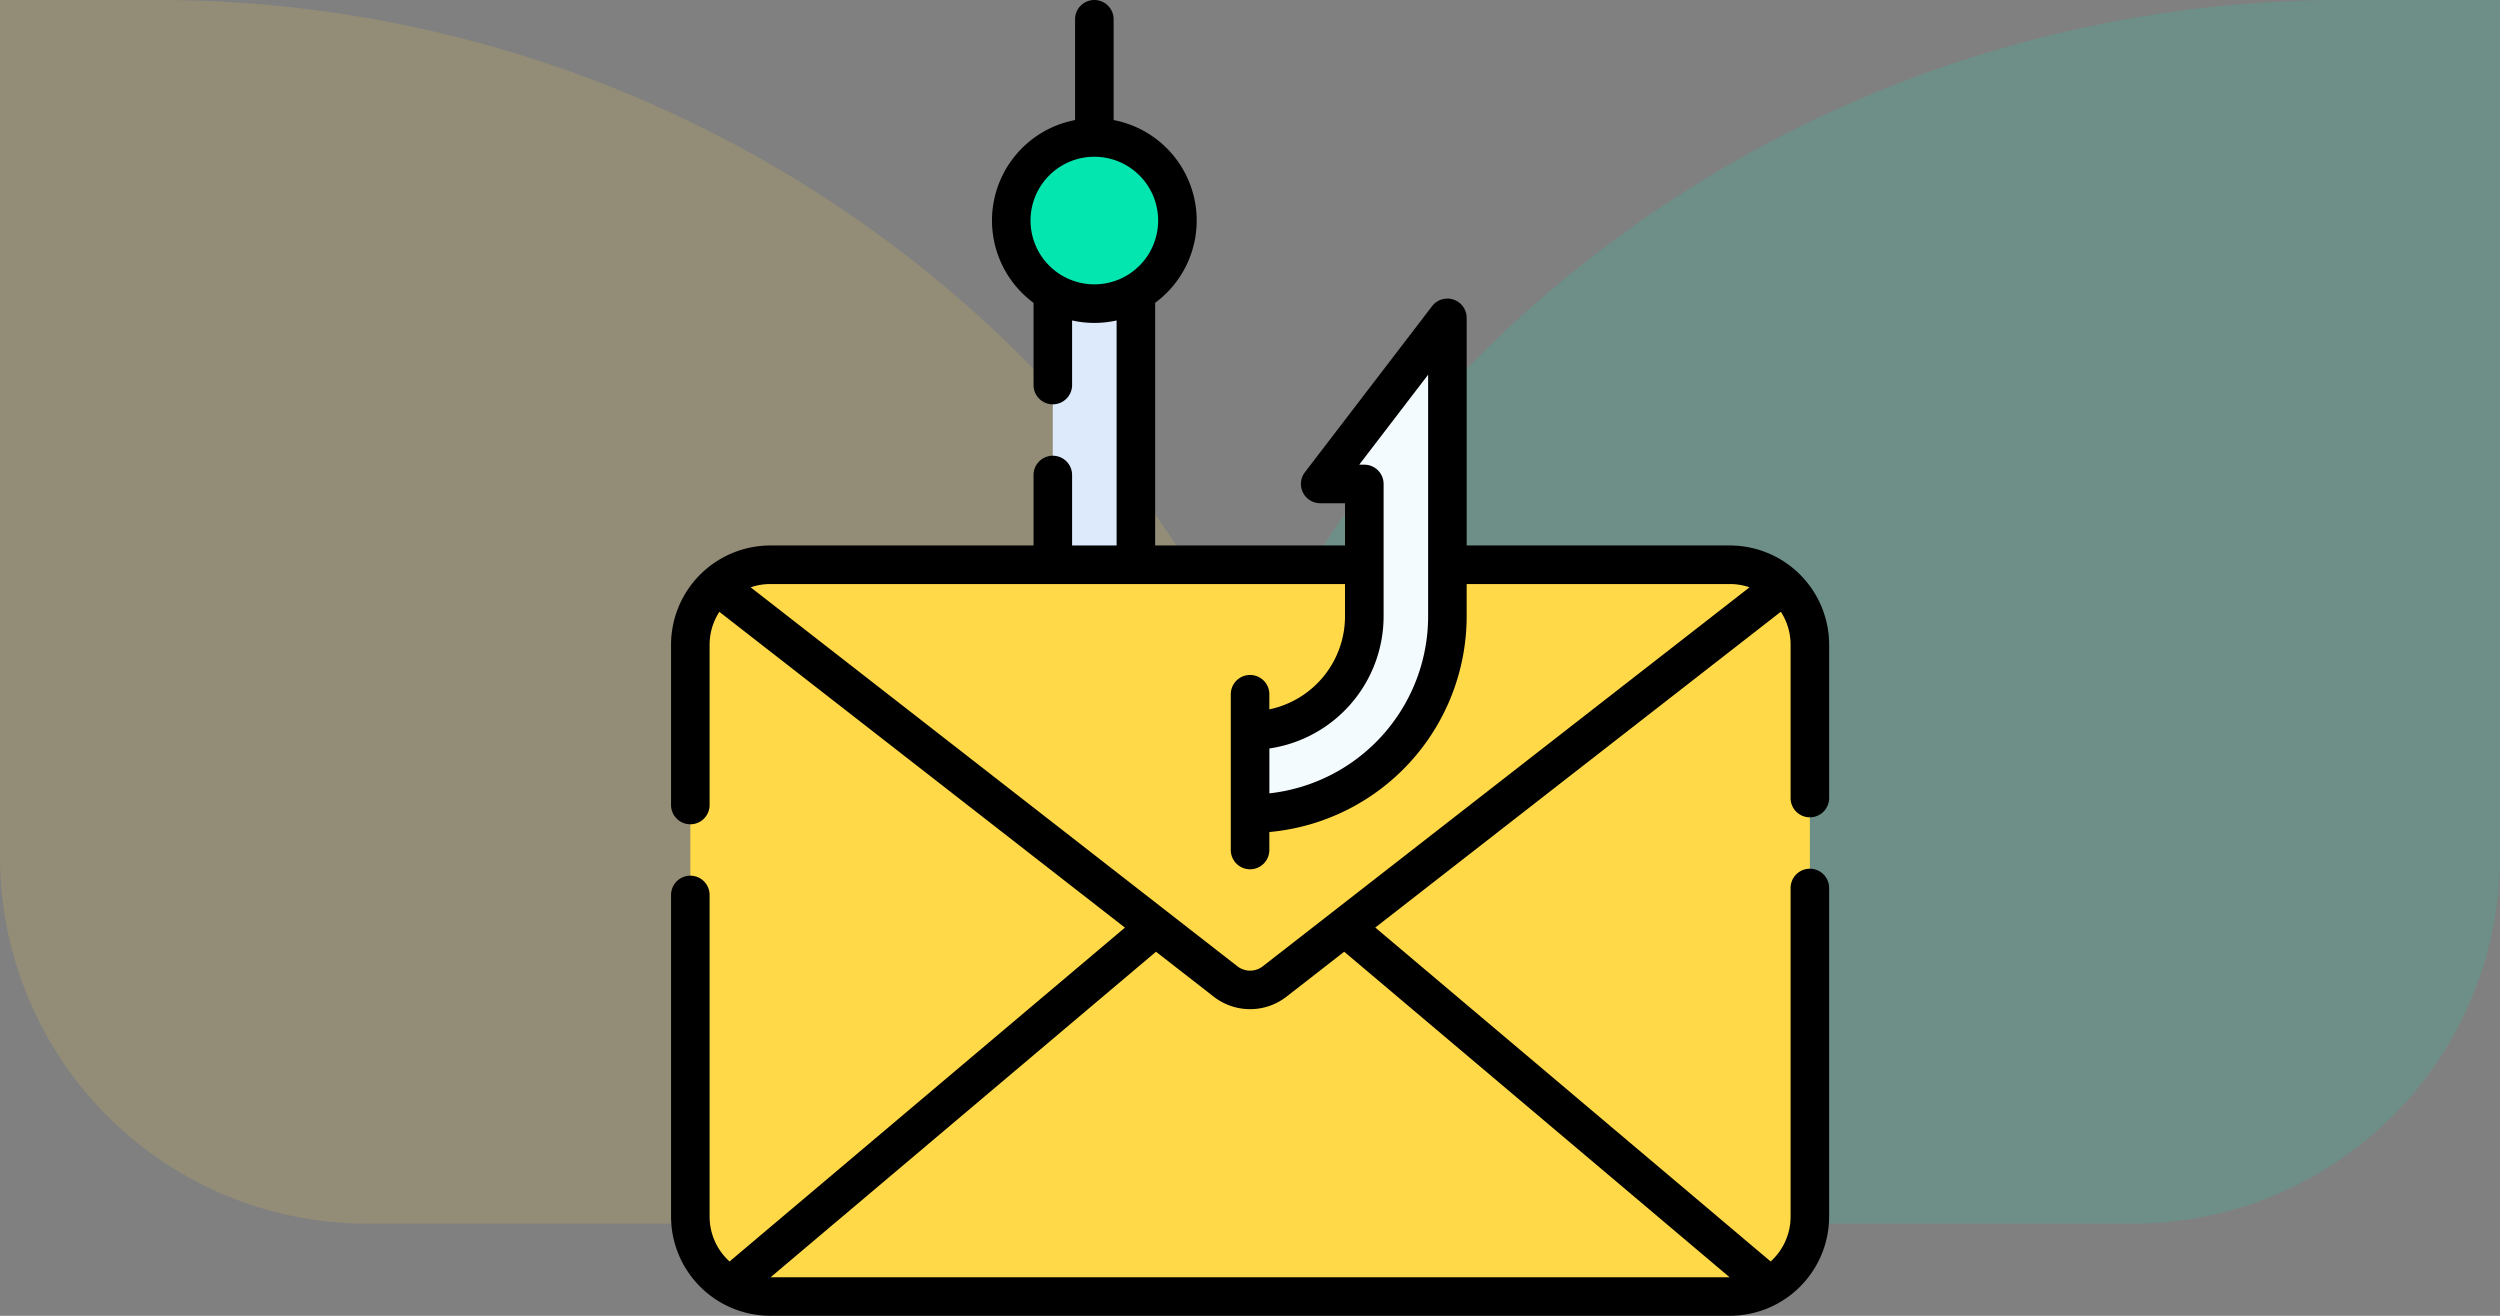 <svg xmlns="http://www.w3.org/2000/svg" width="190" height="100" viewBox="0 0 190 100">
  <rect x="0" y="0" width="190" height="100" fill="#808080" stroke="none"/>
  <g id="t2-ic1" transform="translate(-180 -404)">
    <g id="Group_108511" data-name="Group 108511">
      <path id="Rectangle_36068" data-name="Rectangle 36068" d="M27.9,0H105a0,0,0,0,1,0,0V0A93,93,0,0,1,12,93H0a0,0,0,0,1,0,0V27.9A27.9,27.9,0,0,1,27.9,0Z" transform="translate(370 497) rotate(180)" fill="#03e6b0" opacity="0.15"/>
      <path id="Rectangle_36067" data-name="Rectangle 36067" d="M0,0H12a93,93,0,0,1,93,93v0a0,0,0,0,1,0,0H27.9A27.9,27.9,0,0,1,0,65.1V0A0,0,0,0,1,0,0Z" transform="translate(180 404)" fill="#ffd947" opacity="0.15"/>
    </g>
    <g id="suplantacion-de-identidad" transform="translate(200.321 404)">
      <g id="Group_108504" data-name="Group 108504" transform="translate(59.692 22.146)">
        <path id="Path_165481" data-name="Path 165481" d="M179.228,113.39h6.313v20.775h-6.313Z" transform="translate(-179.228 -113.39)" fill="#ddeafb"/>
      </g>
      <g id="Group_108508" data-name="Group 108508" transform="translate(32.145 42.922)">
        <g id="Group_108505" data-name="Group 108505" transform="translate(0 0)">
          <path id="Path_165482" data-name="Path 165482" d="M38.184,269.3V225.838a6.077,6.077,0,0,1,6.078-6.078h72.929a6.078,6.078,0,0,1,6.078,6.078V269.3a6.078,6.078,0,0,1-6.078,6.078H44.261A6.077,6.077,0,0,1,38.184,269.3Z" transform="translate(-38.184 -219.76)" fill="#ffd947"/>
        </g>
        <g id="Group_108506" data-name="Group 108506" transform="translate(0 0)" opacity="0.5" style="mix-blend-mode: multiply;isolation: isolate">
          <path id="Path_165483" data-name="Path 165483" d="M85.952,256.516l37.315-29.052v-1.625a6.078,6.078,0,0,0-6.078-6.078H44.261a6.078,6.078,0,0,0-6.078,6.078v1.625L75.5,256.516A8.509,8.509,0,0,0,85.952,256.516Z" transform="translate(-38.183 -219.761)" fill="#ffd947"/>
        </g>
        <g id="Group_108507" data-name="Group 108507" transform="translate(2.014)">
          <path id="Path_165484" data-name="Path 165484" d="M90.888,251.429l38.662-30.1a6.048,6.048,0,0,0-4.064-1.568H52.557a6.048,6.048,0,0,0-4.064,1.568l38.662,30.1A3.039,3.039,0,0,0,90.888,251.429Z" transform="translate(-48.493 -219.76)" fill="#ffd947"/>
        </g>
      </g>
      <g id="Group_108509" data-name="Group 108509" transform="translate(74.687 24.154)">
        <path id="Path_165485" data-name="Path 165485" d="M256,155.04a8.691,8.691,0,0,0,8.681-8.681V136.3h-3.354l9.668-12.627v22.689A15.011,15.011,0,0,1,256,161.354Z" transform="translate(-256 -123.67)" fill="#f4fbff"/>
      </g>
      <g id="Group_108510" data-name="Group 108510" transform="translate(56.536 10.449)">
        <circle id="Ellipse_5028" data-name="Ellipse 5028" cx="6.313" cy="6.313" r="6.313" fill="#03e6b0"/>
      </g>
      <path id="Path_165486" data-name="Path 165486" d="M117.23,62.117a1.465,1.465,0,0,0,1.465-1.465V49a7.552,7.552,0,0,0-7.543-7.543H91.146v-17.3a1.465,1.465,0,0,0-2.628-.89L78.851,35.891a1.465,1.465,0,0,0,1.163,2.355H81.9v3.211H67.471V23.014a7.774,7.774,0,0,0-3.157-13.89V1.465a1.465,1.465,0,0,0-2.93,0v7.66a7.774,7.774,0,0,0-3.156,13.89v6.249a1.465,1.465,0,1,0,2.93,0v-4.91a7.728,7.728,0,0,0,3.383,0v17.1H61.158V36.1a1.465,1.465,0,1,0-2.93,0v5.357H38.222A7.552,7.552,0,0,0,30.679,49V61.181a1.465,1.465,0,0,0,2.93,0V49a4.584,4.584,0,0,1,.742-2.5l30.822,24L35.124,95.872a4.6,4.6,0,0,1-1.515-3.415V68.017a1.465,1.465,0,0,0-2.93,0V92.457A7.552,7.552,0,0,0,38.222,100h72.929a7.552,7.552,0,0,0,7.543-7.543V67.488a1.465,1.465,0,1,0-2.93,0V92.457a4.6,4.6,0,0,1-1.515,3.415L84.2,70.493l30.822-24a4.584,4.584,0,0,1,.742,2.5V60.652a1.465,1.465,0,0,0,1.465,1.465ZM58,16.762a4.849,4.849,0,1,1,4.849,4.849A4.854,4.854,0,0,1,58,16.762ZM88.217,28.477V46.843A13.55,13.55,0,0,1,76.152,60.294V56.884a10.162,10.162,0,0,0,8.681-10.04V36.781a1.465,1.465,0,0,0-1.465-1.465H82.98ZM81.9,44.387v2.457a7.229,7.229,0,0,1-5.751,7.067V52.762a1.465,1.465,0,0,0-2.93,0V64.6a1.465,1.465,0,0,0,2.93,0V63.234A16.479,16.479,0,0,0,91.146,46.843V44.387h20.005a4.59,4.59,0,0,1,1.492.249l-36.99,28.8a1.572,1.572,0,0,1-1.934,0l-36.99-28.8a4.592,4.592,0,0,1,1.492-.249H81.9ZM111.128,97.07H38.246L67.535,72.332l4.385,3.414a4.5,4.5,0,0,0,5.533,0l4.385-3.414Z"/>
    </g>
  </g>
</svg>
